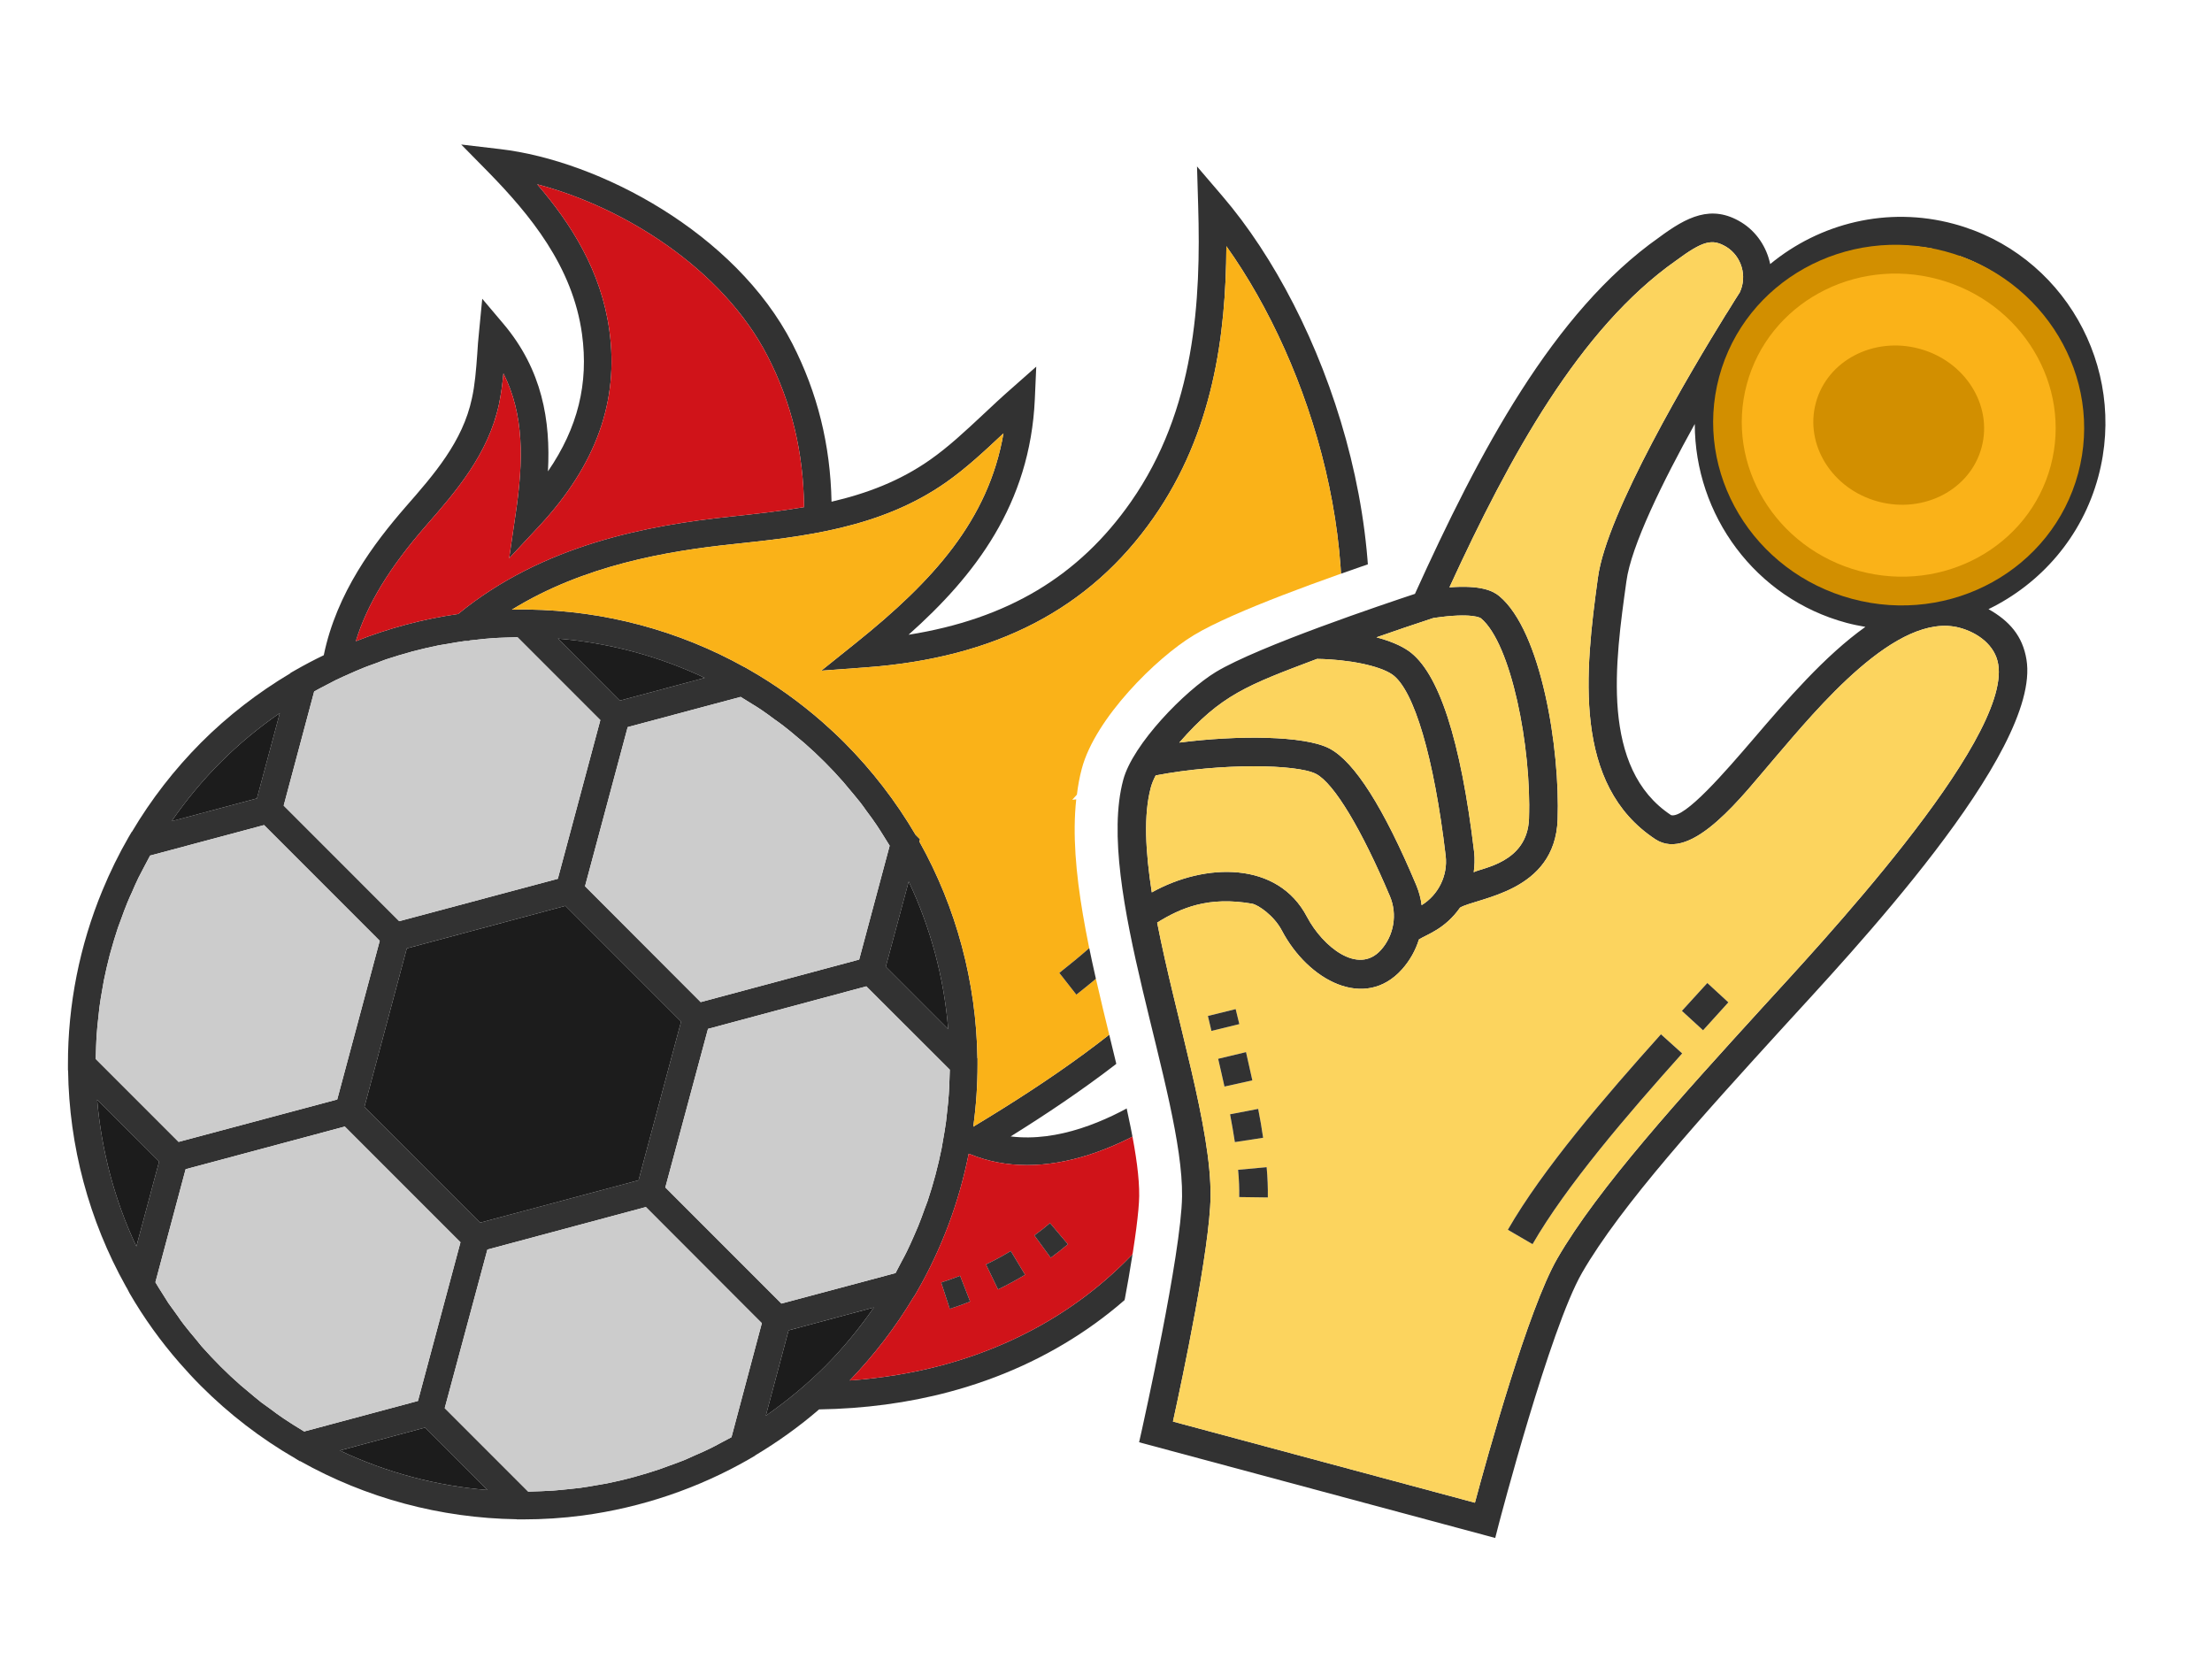 <svg width="177" height="134" viewBox="0 0 177 134" fill="none" xmlns="http://www.w3.org/2000/svg">
<g filter="url(#filter0_d)">
<path d="M100.434 13.466L98.739 11.495C96.516 8.893 92.255 10.543 92.358 13.958L92.438 16.56C92.656 23.584 92.255 31.64 87.673 38.184C86.447 39.937 85.073 41.426 83.526 42.676C85.004 39.673 86.058 36.178 86.241 32.087L86.31 30.494C86.459 27.079 82.45 25.166 79.883 27.423L78.715 28.454C77.879 29.188 77.111 29.898 76.332 30.632C74.992 31.881 73.732 33.061 72.449 33.967C71.579 34.585 70.628 35.112 69.585 35.559C69.07 32.19 68.028 29.005 66.447 25.91C61.292 15.895 49.447 9.569 40.421 8.515L36.217 8.022C33.353 7.69 31.669 11.139 33.685 13.191C35.117 14.646 35.839 16.674 35.644 18.714L34.922 26.14C34.842 26.839 34.796 27.515 34.762 28.099C34.682 29.154 34.601 30.242 34.407 31.159C33.857 33.737 31.944 35.938 29.87 38.298C27.362 41.186 24.383 45.059 22.951 50.067C22.619 50.239 22.287 50.434 21.944 50.628L21.543 50.858L19.813 51.866V51.969C17.59 53.447 15.529 55.12 13.661 56.988C11.577 59.086 9.721 61.412 8.152 63.898L8.106 63.921L7.338 65.228C6.479 66.706 5.712 68.287 5.036 69.915C3.008 74.808 1.989 79.942 2 85.179L2.012 87.023L2.057 87.069C2.332 92.707 3.81 98.265 6.376 103.296L6.765 104.11L7.625 105.576C8.827 107.593 10.225 109.53 11.794 111.317C12.413 112.028 13.043 112.704 13.661 113.323C16.124 115.787 18.896 117.918 21.795 119.591L22.184 119.832L23.891 120.863L24.017 120.794C29.114 123.338 34.75 124.771 40.489 124.966L40.558 125H41.841C43.582 125 45.335 124.885 47.053 124.656C51.956 124.003 56.63 122.467 60.937 120.118H60.948L63.457 118.674V118.594C63.468 118.583 63.48 118.583 63.491 118.571C65.679 117.15 68.131 116.165 70.731 115.844C72.827 115.592 74.866 115.202 76.814 114.675C85.749 112.292 93.16 107.192 98.235 99.915C100.228 97.085 101.832 94.312 103.149 91.447C104.329 88.846 105.245 86.221 105.864 83.632L107.387 77.249C107.834 75.358 105.692 73.925 104.123 75.06C107.284 70.682 109.896 65.617 111.557 59.704C116.105 43.398 109.22 23.71 100.434 13.466Z" fill="white"/>
</g>
<path d="M108.246 58.776C112.473 43.627 106.036 25.28 97.822 15.7L95.783 13.317L95.875 16.456C96.104 24.043 95.646 32.786 90.491 40.155C86.333 46.102 80.628 49.528 72.701 50.789C77.993 46.079 82.427 40.361 82.805 31.938L82.919 29.337L80.972 31.056C80.159 31.766 79.414 32.465 78.681 33.153C77.249 34.494 75.886 35.766 74.431 36.785C71.991 38.504 69.31 39.501 66.538 40.143C66.447 35.594 65.416 31.434 63.4 27.492C58.84 18.634 47.958 12.858 40.02 11.93L36.904 11.563L39.103 13.798C42.368 17.144 45.827 21.292 46.572 26.736C47.11 30.678 46.24 34.23 43.846 37.714C44.063 33.669 43.399 29.601 40.283 25.91L38.588 23.905L38.336 26.506C38.267 27.148 38.221 27.767 38.187 28.351C38.095 29.601 38.004 30.781 37.763 31.869C37.03 35.342 34.705 37.989 32.459 40.556C29.928 43.466 26.938 47.42 25.907 52.428C25.14 52.794 24.383 53.195 23.639 53.619L23.238 53.849V53.871C20.638 55.419 18.232 57.275 16.09 59.418C13.948 61.572 12.092 63.967 10.557 66.557L10.534 66.569L10.305 66.958C9.503 68.345 8.804 69.777 8.197 71.244C6.376 75.644 5.425 80.389 5.437 85.179V85.637L5.448 85.648C5.528 91.699 7.121 97.646 10.065 102.918L10.179 103.113L10.362 103.468C11.508 105.45 12.86 107.33 14.383 109.071C14.933 109.702 15.506 110.321 16.09 110.905C18.335 113.151 20.867 115.099 23.605 116.681L23.994 116.921L24.017 116.91C29.275 119.866 35.243 121.471 41.337 121.562L41.36 121.574H41.852C43.456 121.574 45.037 121.471 46.606 121.264C51.326 120.634 55.897 119.087 60.032 116.703C60.032 116.703 60.032 116.692 60.043 116.692L60.421 116.474L60.433 116.451C62.231 115.374 63.949 114.148 65.542 112.773C69.15 112.716 72.644 112.257 75.943 111.375C84.076 109.209 90.823 104.568 95.44 97.956C97.33 95.274 98.83 92.673 100.033 90.037C101.11 87.677 101.958 85.259 102.53 82.852L103.218 79.953L100.801 81.695C97.135 84.342 94.901 85.878 91.339 88.02C88.544 89.705 84.672 91.401 80.869 90.931C92.232 83.861 103.882 74.43 108.246 58.776ZM34.132 42.011C36.446 39.364 39.069 36.361 39.928 32.339C40.1 31.526 40.203 30.712 40.283 29.875C41.944 33.176 41.898 36.843 41.257 41.14L40.741 44.67L43.17 42.068C47.706 37.187 49.539 32.076 48.76 26.438C48.107 21.682 45.69 17.889 42.986 14.749C49.837 16.537 57.809 21.464 61.429 28.512C63.354 32.259 64.293 36.212 64.339 40.579C62.38 40.911 60.398 41.129 58.451 41.335C51.864 42.034 43.456 43.558 36.663 49.127C33.857 49.528 31.108 50.262 28.473 51.305C29.378 48.337 31.176 45.392 34.132 42.011ZM25.14 55.327C25.426 55.166 25.712 55.017 25.999 54.868C26.296 54.719 26.583 54.559 26.881 54.41C27.247 54.227 27.637 54.066 28.015 53.894C28.301 53.768 28.576 53.642 28.862 53.528C29.286 53.344 29.733 53.195 30.168 53.035C30.409 52.943 30.649 52.84 30.89 52.76C31.554 52.542 32.23 52.336 32.906 52.153C32.929 52.141 32.952 52.141 32.975 52.13C33.673 51.946 34.384 51.786 35.094 51.637C35.323 51.591 35.552 51.568 35.793 51.522C36.251 51.442 36.721 51.35 37.19 51.293H37.522L37.58 51.247C37.752 51.224 37.935 51.213 38.107 51.19C38.553 51.144 38.989 51.087 39.424 51.064C39.745 51.041 40.054 51.03 40.375 51.018C40.718 51.007 41.062 50.995 41.406 50.984L48.038 57.619L44.636 70.316L31.944 73.708L22.7 64.46L25.14 55.327ZM56.653 82.325L69.322 78.922L76 85.591C75.989 85.946 75.977 86.302 75.966 86.657C75.954 86.955 75.943 87.253 75.92 87.562C75.897 88.009 75.84 88.456 75.794 88.891C75.76 89.178 75.737 89.453 75.702 89.728C75.634 90.232 75.553 90.725 75.462 91.218C75.416 91.435 75.393 91.665 75.347 91.882C75.061 93.315 74.683 94.724 74.225 96.099C74.156 96.306 74.064 96.512 73.996 96.707C73.824 97.188 73.652 97.669 73.457 98.139C73.354 98.391 73.24 98.632 73.136 98.884C72.953 99.297 72.77 99.721 72.564 100.133C72.438 100.397 72.3 100.649 72.163 100.901C72.002 101.222 71.831 101.543 71.659 101.864L62.529 104.304L53.239 95.011L56.653 82.325ZM51.097 94.438L38.416 97.83L29.16 88.571L32.551 75.885L45.243 72.482L54.499 81.741L51.097 94.438ZM70.88 77.352L72.713 70.534C74.465 74.235 75.542 78.246 75.874 82.348L70.88 77.352ZM68.749 76.779L56.068 80.182L46.813 70.912L50.226 58.18L59.264 55.762C59.551 55.934 59.849 56.117 60.135 56.301C60.398 56.461 60.662 56.622 60.914 56.794C61.28 57.046 61.636 57.298 61.979 57.561C62.22 57.733 62.46 57.894 62.689 58.077C63.079 58.375 63.445 58.684 63.823 59.005C64.007 59.166 64.201 59.315 64.385 59.475C64.935 59.956 65.473 60.461 66 60.988C66.515 61.504 67.008 62.031 67.489 62.581C67.626 62.741 67.752 62.901 67.89 63.062C68.222 63.452 68.554 63.853 68.875 64.254C69.047 64.471 69.196 64.701 69.356 64.918C69.631 65.285 69.895 65.64 70.147 66.019C70.33 66.282 70.49 66.557 70.662 66.821C70.845 67.107 71.017 67.382 71.189 67.669L68.749 76.779ZM49.596 56.06L44.648 51.098C48.714 51.431 52.7 52.496 56.389 54.238L49.596 56.06ZM17.659 60.988C19.114 59.532 20.706 58.215 22.39 57.057L20.557 63.887L13.73 65.709C14.899 64.025 16.204 62.443 17.659 60.988ZM7.693 83.677C7.705 83.379 7.716 83.07 7.739 82.772C7.762 82.325 7.819 81.89 7.865 81.443C7.899 81.156 7.922 80.881 7.957 80.595C8.014 80.114 8.106 79.644 8.186 79.162C8.232 78.922 8.266 78.681 8.312 78.441C8.449 77.764 8.61 77.077 8.782 76.412C8.804 76.343 8.827 76.275 8.839 76.206C9.022 75.541 9.217 74.888 9.434 74.235C9.515 73.994 9.618 73.765 9.698 73.524C9.858 73.078 10.019 72.63 10.202 72.195C10.305 71.92 10.443 71.656 10.557 71.393C10.729 70.992 10.901 70.591 11.095 70.201C11.233 69.926 11.382 69.651 11.519 69.388C11.68 69.078 11.84 68.769 12.012 68.459L21.13 66.019L30.386 75.278L26.984 87.975L14.291 91.367L7.659 84.732C7.67 84.376 7.682 84.033 7.693 83.677ZM7.773 87.986L12.733 92.937L10.912 99.732C9.171 96.042 8.117 92.054 7.773 87.986ZM23.444 113.988C23.192 113.816 22.94 113.667 22.688 113.495C22.322 113.254 21.978 112.991 21.623 112.727C21.394 112.555 21.153 112.395 20.924 112.223C20.546 111.925 20.179 111.615 19.813 111.306C19.63 111.146 19.435 110.997 19.252 110.836C18.702 110.355 18.175 109.862 17.659 109.346C17.132 108.819 16.64 108.292 16.147 107.742C15.975 107.536 15.815 107.33 15.643 107.123C15.345 106.768 15.047 106.413 14.761 106.046C14.566 105.806 14.395 105.553 14.223 105.301C13.971 104.958 13.719 104.614 13.478 104.27C13.306 104.006 13.134 103.731 12.974 103.468C12.791 103.181 12.607 102.895 12.436 102.597L14.853 93.555L27.591 90.141L36.847 99.4L33.444 112.097L24.338 114.538C24.04 114.354 23.742 114.171 23.444 113.988ZM27.19 116.062L34.017 114.228L39.012 119.224C34.899 118.892 30.89 117.815 27.19 116.062ZM58.531 114.996C58.233 115.156 57.935 115.317 57.626 115.477C57.351 115.626 57.076 115.775 56.79 115.913C56.401 116.108 56 116.279 55.599 116.451C55.335 116.566 55.072 116.692 54.808 116.807C54.361 116.99 53.903 117.15 53.456 117.311C53.227 117.391 52.998 117.483 52.769 117.563C52.151 117.769 51.521 117.964 50.891 118.136C50.822 118.159 50.753 118.182 50.684 118.193C49.986 118.388 49.275 118.548 48.554 118.697C48.359 118.732 48.141 118.766 47.947 118.801C47.431 118.892 46.927 118.984 46.412 119.053C46.137 119.087 45.85 119.11 45.575 119.144C45.129 119.19 44.693 119.236 44.247 119.27C43.937 119.293 43.628 119.293 43.307 119.316C42.964 119.328 42.608 119.339 42.265 119.351L35.587 112.67L39 99.984L51.681 96.581L60.96 105.874L58.531 114.996ZM61.28 113.277L63.102 106.447L69.929 104.614C68.761 106.298 67.455 107.891 66 109.346C64.545 110.802 62.953 112.108 61.28 113.277ZM82.186 93.223C85.359 93.223 88.841 92.112 92.484 89.911C95.188 88.284 97.146 87.001 99.518 85.339C99.094 86.6 98.59 87.86 98.028 89.109C96.871 91.63 95.44 94.117 93.63 96.684C89.311 102.86 82.999 107.204 75.37 109.243C73.01 109.874 70.536 110.275 67.993 110.458C69.952 108.418 71.67 106.184 73.114 103.766L73.136 103.754L73.366 103.365C75.347 99.927 76.745 96.191 77.512 92.318L77.65 92.364C79.07 92.937 80.582 93.223 82.186 93.223ZM77.879 90.152C78.108 88.502 78.222 86.829 78.222 85.144V84.686L78.211 84.674C78.119 78.589 76.527 72.63 73.572 67.348L73.618 67.153L73.263 66.798C71.682 64.105 69.769 61.63 67.569 59.418C66.996 58.845 66.401 58.295 65.805 57.768C63.995 56.186 62.048 54.788 59.986 53.608L59.585 53.379H59.574C54.304 50.445 48.359 48.852 42.276 48.772L42.265 48.761H41.795C41.52 48.761 41.245 48.783 40.959 48.783C46.721 45.231 53.331 44.097 58.68 43.535C64.19 42.951 70.445 42.286 75.702 38.596C77.283 37.484 78.704 36.167 80.193 34.769C80.227 34.734 80.262 34.711 80.296 34.677C79.093 41.621 74.671 46.48 68.486 51.442L65.713 53.665L69.265 53.402C79.666 52.645 87.203 48.726 92.301 41.427C97.078 34.597 98.097 26.816 98.132 19.7C104.97 29.291 109.793 45.025 106.116 58.18C101.728 73.903 89.987 82.864 77.879 90.152Z" fill="#323232"/>
<path d="M69.929 104.614C68.76 106.298 67.455 107.891 66 109.347C64.545 110.802 62.953 112.108 61.28 113.277L63.102 106.447L69.929 104.614Z" fill="#1C1C1C"/>
<path d="M39.012 119.224C34.9 118.892 30.89 117.815 27.19 116.062L34.018 114.228L39.012 119.224Z" fill="#1C1C1C"/>
<path d="M60.959 105.874L58.531 114.996C58.233 115.156 57.935 115.317 57.626 115.477C57.351 115.626 57.076 115.775 56.79 115.913C56.4 116.108 55.999 116.279 55.599 116.451C55.335 116.566 55.072 116.692 54.808 116.807C54.361 116.99 53.903 117.15 53.456 117.311C53.227 117.391 52.998 117.483 52.769 117.563C52.151 117.769 51.52 117.964 50.891 118.136C50.822 118.159 50.753 118.182 50.684 118.193C49.986 118.388 49.275 118.548 48.554 118.697C48.359 118.732 48.141 118.766 47.947 118.8C47.431 118.892 46.927 118.984 46.411 119.053C46.137 119.087 45.85 119.11 45.575 119.144C45.129 119.19 44.693 119.236 44.246 119.27C43.937 119.293 43.628 119.293 43.307 119.316C42.964 119.328 42.608 119.339 42.265 119.351L35.586 112.67L39 99.984L51.681 96.581L60.959 105.874Z" fill="#CCCCCC"/>
<path d="M75.874 82.348L70.879 77.352L72.712 70.533C74.465 74.235 75.542 78.246 75.874 82.348Z" fill="#1C1C1C"/>
<path d="M76 85.591C75.989 85.946 75.977 86.302 75.966 86.657C75.954 86.955 75.943 87.253 75.92 87.562C75.897 88.009 75.84 88.456 75.794 88.891C75.76 89.178 75.737 89.453 75.702 89.728C75.633 90.232 75.553 90.725 75.462 91.218C75.416 91.435 75.393 91.665 75.347 91.882C75.061 93.315 74.683 94.724 74.225 96.099C74.156 96.306 74.064 96.512 73.996 96.707C73.824 97.188 73.652 97.669 73.457 98.139C73.354 98.391 73.239 98.632 73.136 98.884C72.953 99.296 72.77 99.721 72.564 100.133C72.438 100.397 72.3 100.649 72.163 100.901C72.002 101.222 71.83 101.543 71.659 101.863L62.529 104.304L53.239 95.011L56.652 82.325L69.322 78.922L76 85.591Z" fill="#CCCCCC"/>
<path d="M54.499 81.741L51.097 94.438L38.416 97.83L29.16 88.571L32.551 75.885L45.243 72.482L54.499 81.741Z" fill="#1C1C1C"/>
<path d="M71.189 67.669L68.749 76.779L56.068 80.182L46.812 70.912L50.226 58.18L59.264 55.762C59.551 55.934 59.848 56.118 60.135 56.301C60.398 56.461 60.662 56.622 60.914 56.794C61.28 57.046 61.635 57.298 61.979 57.562C62.22 57.733 62.46 57.894 62.689 58.077C63.079 58.375 63.445 58.684 63.823 59.005C64.007 59.166 64.201 59.315 64.385 59.475C64.934 59.956 65.473 60.461 66 60.988C66.515 61.504 67.008 62.031 67.489 62.581C67.626 62.741 67.752 62.901 67.89 63.062C68.222 63.452 68.554 63.853 68.875 64.254C69.047 64.472 69.196 64.701 69.356 64.918C69.631 65.285 69.895 65.64 70.147 66.019C70.33 66.282 70.49 66.557 70.662 66.821C70.845 67.107 71.017 67.382 71.189 67.669Z" fill="#CCCCCC"/>
<path d="M56.389 54.238L49.596 56.06L44.648 51.098C48.714 51.431 52.7 52.496 56.389 54.238Z" fill="#1C1C1C"/>
<path d="M22.39 57.057L20.558 63.887L13.73 65.709C14.899 64.025 16.205 62.443 17.66 60.988C19.114 59.532 20.707 58.215 22.39 57.057Z" fill="#1C1C1C"/>
<path d="M12.733 92.937L10.912 99.732C9.171 96.042 8.117 92.054 7.773 87.986L12.733 92.937Z" fill="#1C1C1C"/>
<path d="M36.846 99.4L33.444 112.097L24.337 114.538C24.04 114.354 23.742 114.171 23.444 113.988C23.192 113.816 22.94 113.667 22.688 113.495C22.321 113.254 21.978 112.991 21.623 112.727C21.393 112.555 21.153 112.395 20.924 112.223C20.546 111.925 20.179 111.616 19.813 111.306C19.629 111.146 19.435 110.997 19.251 110.836C18.701 110.355 18.175 109.862 17.659 109.347C17.132 108.819 16.64 108.292 16.147 107.742C15.975 107.536 15.815 107.33 15.643 107.123C15.345 106.768 15.047 106.413 14.761 106.046C14.566 105.806 14.394 105.554 14.223 105.301C13.97 104.958 13.719 104.614 13.478 104.27C13.306 104.006 13.134 103.731 12.974 103.468C12.791 103.181 12.607 102.895 12.435 102.597L14.853 93.555L27.591 90.141L36.846 99.4Z" fill="#CCCCCC"/>
<path d="M30.386 75.278L26.983 87.975L14.291 91.367L7.659 84.732C7.67 84.376 7.682 84.033 7.693 83.677C7.705 83.379 7.716 83.07 7.739 82.772C7.762 82.325 7.819 81.89 7.865 81.443C7.899 81.156 7.922 80.881 7.957 80.595C8.014 80.114 8.105 79.644 8.186 79.162C8.231 78.922 8.266 78.681 8.312 78.441C8.449 77.764 8.609 77.077 8.781 76.412C8.804 76.343 8.827 76.275 8.839 76.206C9.022 75.541 9.217 74.888 9.434 74.235C9.514 73.994 9.618 73.765 9.698 73.524C9.858 73.078 10.018 72.63 10.202 72.195C10.305 71.92 10.442 71.656 10.557 71.393C10.729 70.992 10.9 70.591 11.095 70.201C11.233 69.926 11.382 69.651 11.519 69.388C11.679 69.078 11.84 68.769 12.012 68.459L21.13 66.019L30.386 75.278Z" fill="#CCCCCC"/>
<path d="M48.038 57.619L44.636 70.316L31.944 73.708L22.7 64.46L25.14 55.327C25.426 55.166 25.712 55.017 25.999 54.868C26.297 54.719 26.583 54.559 26.881 54.41C27.247 54.227 27.637 54.066 28.015 53.894C28.301 53.768 28.576 53.642 28.863 53.528C29.286 53.344 29.733 53.195 30.169 53.035C30.409 52.943 30.65 52.84 30.89 52.76C31.555 52.542 32.23 52.336 32.906 52.153C32.929 52.141 32.952 52.141 32.975 52.13C33.674 51.946 34.384 51.786 35.094 51.637C35.323 51.591 35.552 51.568 35.793 51.522C36.251 51.442 36.721 51.35 37.19 51.293H37.523L37.58 51.247C37.752 51.224 37.935 51.213 38.107 51.19C38.554 51.144 38.989 51.087 39.424 51.064C39.745 51.041 40.054 51.029 40.375 51.018C40.719 51.007 41.062 50.995 41.406 50.984L48.038 57.619Z" fill="#CCCCCC"/>
<path d="M64.339 40.579C62.38 40.911 60.398 41.129 58.451 41.335C51.864 42.034 43.456 43.558 36.663 49.127C33.857 49.528 31.107 50.262 28.473 51.305C29.378 48.337 31.176 45.392 34.132 42.011C36.445 39.364 39.069 36.361 39.928 32.339C40.1 31.526 40.203 30.712 40.283 29.875C41.944 33.176 41.898 36.843 41.257 41.14L40.741 44.67L43.17 42.068C47.706 37.187 49.539 32.076 48.76 26.438C48.107 21.682 45.69 17.889 42.986 14.749C49.837 16.537 57.809 21.464 61.429 28.512C63.353 32.259 64.293 36.213 64.339 40.579Z" fill="#D01319"/>
<path d="M98.132 19.7C98.098 26.816 97.078 34.597 92.301 41.426C87.204 48.726 79.666 52.645 69.265 53.402L65.714 53.665L68.486 51.442C74.672 46.48 79.094 41.621 80.296 34.677C80.262 34.711 80.228 34.734 80.193 34.769C78.704 36.167 77.284 37.484 75.703 38.596C70.445 42.286 64.191 42.951 58.681 43.535C53.331 44.096 46.721 45.231 40.959 48.783C41.246 48.783 41.521 48.761 41.796 48.761H42.265L42.277 48.772C48.359 48.852 54.305 50.445 59.574 53.379H59.586L59.986 53.608C62.048 54.788 63.996 56.186 65.806 57.768C66.401 58.295 66.997 58.845 67.57 59.418C69.769 61.629 71.682 64.105 73.263 66.798L73.618 67.153L73.572 67.348C76.528 72.63 78.12 78.589 78.212 84.674L78.223 84.686V85.144C78.223 86.829 78.109 88.502 77.879 90.152C89.987 82.864 101.729 73.903 106.116 58.18C109.793 45.025 104.971 29.291 98.132 19.7ZM86.127 79.586L84.764 77.844C91.671 72.424 96.288 66.534 98.877 59.853L100.95 60.655C98.201 67.714 93.355 73.914 86.127 79.586ZM102.13 57.069C102.084 57.229 102.038 57.401 101.992 57.573L99.862 56.943L99.999 56.473C100.32 55.327 100.572 54.135 100.744 52.909L102.932 53.23C102.748 54.536 102.485 55.831 102.13 57.069Z" fill="#FAB218"/>
<path d="M92.484 89.911C88.841 92.112 85.359 93.223 82.186 93.223C80.582 93.223 79.07 92.937 77.649 92.364L77.512 92.318C76.744 96.191 75.347 99.927 73.365 103.365L73.136 103.754L73.113 103.766C71.67 106.184 69.951 108.418 67.993 110.458C70.536 110.275 73.01 109.874 75.37 109.243C82.999 107.204 89.311 102.86 93.629 96.684C95.439 94.117 96.871 91.63 98.028 89.109C98.589 87.86 99.093 86.6 99.517 85.339C97.146 87.001 95.187 88.284 92.484 89.911ZM76 104.728L75.312 102.62C75.817 102.459 76.321 102.276 76.825 102.081L77.626 104.144C77.077 104.362 76.538 104.556 76 104.728ZM79.86 103.17L78.898 101.176C79.574 100.844 80.25 100.488 80.88 100.099L82.025 102.001C81.326 102.414 80.605 102.815 79.86 103.17ZM84.076 100.637L82.77 98.85C83.194 98.54 83.618 98.208 84.018 97.864L85.45 99.56C84.992 99.938 84.545 100.294 84.076 100.637Z" fill="#D01319"/>
<path d="M102.931 53.23C102.748 54.536 102.485 55.831 102.129 57.069C102.084 57.229 102.038 57.401 101.992 57.573L99.861 56.942L99.999 56.473C100.32 55.327 100.572 54.135 100.743 52.909L102.931 53.23Z" fill="#323232"/>
<path d="M100.95 60.656C98.201 67.715 93.355 73.914 86.127 79.586L84.764 77.845C91.671 72.424 96.287 66.534 98.876 59.853L100.95 60.656Z" fill="#323232"/>
<path d="M77.627 104.144C77.077 104.362 76.539 104.556 76 104.728L75.313 102.62C75.817 102.459 76.321 102.276 76.825 102.081L77.627 104.144Z" fill="#323232"/>
<path d="M82.025 102.001C81.326 102.413 80.605 102.815 79.86 103.17L78.898 101.176C79.574 100.844 80.25 100.488 80.88 100.099L82.025 102.001Z" fill="#323232"/>
<path d="M85.451 99.56C84.993 99.938 84.546 100.294 84.076 100.637L82.77 98.85C83.194 98.54 83.618 98.208 84.019 97.864L85.451 99.56Z" fill="#323232"/>
<path d="M164.554 49.32C167.773 46.692 170.11 43.111 171.207 39.03C174.078 28.392 167.796 17.415 157.229 14.575C152.376 13.271 147.217 13.899 142.835 16.227C142.337 15.699 141.765 15.224 141.145 14.842C140.431 14.412 139.701 14.085 138.96 13.886C135.235 12.884 132.187 15.141 130.795 16.174C121.95 22.405 115.905 33.479 110.739 44.717C106.398 46.185 98.686 48.905 95.527 50.823C92.529 52.628 87.621 57.485 86.561 61.516C86.385 62.172 86.258 62.866 86.172 63.582L85.8 63.995L86.118 63.961C85.512 69.521 87.224 76.515 88.883 83.304C90.066 88.165 91.193 92.748 91.156 95.707C91.121 98.13 89.951 104.909 88.084 113.398L88.044 113.59L87.074 117.907L122.102 127.322L123.271 122.795C125.208 115.458 127.998 106.312 129.572 103.587C132.487 98.517 138.957 91.421 145.229 84.534L146.301 83.367C157.03 71.669 166.799 59.796 165.549 52.234C165.366 51.148 165.043 50.191 164.554 49.32Z" fill="white"/>
<path d="M159.116 48.741C163.287 46.714 166.605 42.968 167.902 38.142C170.269 29.335 165.075 20.261 156.332 17.911C151.015 16.482 145.606 17.866 141.647 21.13C141.367 19.791 140.574 18.552 139.344 17.792C136.942 16.324 134.97 17.356 132.75 19.001C124.271 24.973 118.35 36.199 113.221 47.518C110.854 48.301 100.693 51.71 97.282 53.774C94.832 55.262 90.637 59.536 89.877 62.408C87.602 70.917 94.695 87.477 94.586 95.734C94.523 100.332 91.416 114.186 91.391 114.322L91.149 115.402L119.645 123.06L119.935 121.934C119.977 121.779 124.015 106.314 126.591 101.844C129.702 96.445 136.308 89.194 142.696 82.183C147.791 76.59 163.376 60.187 162.155 52.777C161.847 50.882 160.784 49.678 159.116 48.741ZM165.694 37.537C164.645 41.44 162.076 44.517 158.806 46.321L155.661 39.502L158.803 34.647L165.715 37.459L165.694 37.537ZM156.716 47.261C154.04 48.223 151.124 48.357 148.349 47.612C145.475 46.839 143.054 45.223 141.263 43.108L147.476 38.733L153.534 40.361L156.716 47.261ZM156.825 20.487C162.91 22.671 166.695 28.744 166.104 35.131L159.139 32.293L155.028 27.17L156.825 20.487ZM156.971 33.261L153.855 38.063L148.361 36.586L148.073 30.869L153.4 28.819L156.971 33.261ZM139.988 26.466C140.051 26.364 140.114 26.262 140.174 26.171C143.225 21.434 148.898 18.846 154.614 19.893L152.818 26.576L146.682 28.945L139.233 27.909C139.462 27.41 139.71 26.928 139.988 26.466ZM138.402 30.118L145.793 31.15L146.08 36.915L139.93 41.235C138.016 38.038 137.335 34.088 138.378 30.207L138.402 30.118ZM147.752 49.836C148.249 49.969 148.766 50.073 149.265 50.159C146.027 52.46 142.96 56.023 140.264 59.174C138.091 61.702 134.813 65.519 133.719 65.225C130.88 63.353 129.764 60.275 129.459 56.866C129.165 53.461 129.694 49.728 130.141 46.522C130.512 43.688 133.059 38.53 135.613 33.923C135.614 41.196 140.434 47.869 147.752 49.836ZM114.693 49.452C117.829 48.983 118.495 49.46 118.503 49.474C120.915 51.482 122.547 59.742 122.348 65.507C122.22 69.073 118.504 69.446 117.926 69.791C117.994 69.273 118.018 68.743 117.961 68.203C116.888 59.187 115.122 53.764 112.707 52.078C112.038 51.612 111.137 51.262 110.142 50.995C111.568 50.496 113.173 49.949 114.693 49.452ZM105.387 52.722C107.925 52.76 110.385 53.266 111.405 53.969C113.151 55.19 114.75 60.615 115.681 68.484C115.863 70.059 115.092 71.605 113.757 72.426C113.689 71.884 113.547 71.356 113.331 70.834C110.722 64.624 108.381 60.942 106.387 59.894C104.393 58.845 99.019 58.82 94.367 59.417C97.706 55.593 99.795 54.831 105.387 52.722ZM92.088 63.002C92.169 62.702 92.303 62.38 92.476 62.045C97.686 61.048 103.803 61.131 105.318 61.931C106.751 62.686 108.953 66.354 111.228 71.735C111.826 73.171 111.539 74.859 110.492 76.02C108.667 78.045 105.831 75.721 104.59 73.373C102.253 68.882 96.432 69.022 92.165 71.404C91.657 68.132 91.496 65.204 92.088 63.002ZM141.018 80.624C134.544 87.731 127.85 95.088 124.61 100.704C122.281 104.74 119.022 116.514 118.021 120.239L93.858 113.745C94.608 110.334 96.818 99.863 96.865 95.763C96.945 90.264 94.095 81.509 92.594 73.821C94.485 72.648 96.698 71.692 100.205 72.313C100.689 72.408 101.95 73.271 102.569 74.451C104.679 78.464 109.222 80.877 112.187 77.561C112.814 76.859 113.271 76.04 113.541 75.17C114.171 74.767 115.623 74.347 116.833 72.621C118.249 71.809 124.425 71.407 124.638 65.586C124.844 59.882 123.325 50.496 119.976 47.7C119.473 47.279 118.498 46.802 115.981 46.996C120.808 36.49 126.393 26.294 134.084 20.873C136.272 19.256 137.009 19.072 138.151 19.761C139.359 20.515 139.824 22.094 139.213 23.397C139.09 23.59 138.726 24.148 138.216 24.989C138.176 25.049 138.136 25.11 138.096 25.171C135.328 29.649 128.546 41.037 127.861 46.231C126.821 53.761 125.849 62.8 132.455 67.15C135.385 69.082 139.514 63.551 141.994 60.676C145.393 56.713 151.789 48.882 156.807 50.231C158.244 50.617 159.647 51.614 159.895 53.159C160.914 59.335 145.236 75.998 141.018 80.624Z" fill="#323232"/>
<path d="M156.716 47.261C154.04 48.223 151.124 48.357 148.349 47.612C145.476 46.839 143.054 45.222 141.264 43.108L147.477 38.733L153.534 40.361L156.716 47.261Z" fill="#E29B01"/>
<path d="M165.715 37.459L165.694 37.537C164.645 41.44 162.076 44.517 158.806 46.321L155.661 39.502L158.803 34.647L165.715 37.459Z" fill="#E29B01"/>
<path d="M166.104 35.131L159.139 32.293L155.028 27.17L156.825 20.487C162.91 22.671 166.695 28.744 166.104 35.131Z" fill="#E29B01"/>
<path d="M156.971 33.261L153.855 38.063L148.361 36.586L148.073 30.869L153.4 28.819L156.971 33.261Z" fill="#E29B01"/>
<path d="M154.614 19.893L152.818 26.576L146.682 28.945L139.233 27.909C139.462 27.41 139.71 26.928 139.988 26.466C140.051 26.364 140.114 26.262 140.174 26.171C143.225 21.434 148.898 18.846 154.614 19.893Z" fill="#E29B01"/>
<path d="M146.08 36.915L139.93 41.236C138.016 38.038 137.335 34.088 138.378 30.207L138.402 30.118L145.793 31.151L146.08 36.915Z" fill="#E29B01"/>
<path d="M117.925 69.791C117.993 69.273 118.017 68.743 117.961 68.203C116.888 59.187 115.122 53.764 112.707 52.078C112.038 51.612 111.136 51.262 110.141 50.995C111.567 50.496 113.172 49.949 114.692 49.452C117.829 48.983 118.495 49.46 118.503 49.474C120.914 51.482 122.546 59.742 122.348 65.507C122.219 69.073 118.504 69.446 117.925 69.791Z" fill="#FCD45E"/>
<path d="M113.756 72.426C113.689 71.883 113.546 71.356 113.331 70.834C110.722 64.624 108.381 60.942 106.387 59.894C104.393 58.845 99.019 58.82 94.367 59.417C97.706 55.593 99.795 54.831 105.387 52.721C107.925 52.76 110.385 53.266 111.404 53.969C113.151 55.19 114.75 60.615 115.681 68.484C115.862 70.059 115.091 71.605 113.756 72.426Z" fill="#FCD45E"/>
<path d="M110.492 76.02C108.667 78.046 105.831 75.721 104.59 73.373C102.253 68.882 96.431 69.022 92.165 71.404C91.657 68.132 91.496 65.204 92.088 63.002C92.169 62.702 92.302 62.38 92.475 62.045C97.686 61.049 103.803 61.131 105.318 61.931C106.751 62.686 108.953 66.354 111.228 71.735C111.826 73.171 111.538 74.859 110.492 76.02Z" fill="#FCD45E"/>
<path d="M159.895 53.159C159.647 51.614 158.244 50.617 156.807 50.231C151.788 48.882 145.393 56.713 141.993 60.676C139.514 63.551 135.384 69.082 132.455 67.15C125.849 62.799 126.821 53.761 127.861 46.23C128.545 41.037 135.328 29.649 138.096 25.171C138.136 25.11 138.176 25.049 138.216 24.989C138.726 24.148 139.089 23.59 139.213 23.396C139.823 22.094 139.359 20.515 138.151 19.761C137.009 19.072 136.272 19.256 134.083 20.873C126.392 26.294 120.808 36.489 115.981 46.996C118.498 46.802 119.472 47.279 119.975 47.7C123.325 50.496 124.843 59.882 124.638 65.586C124.425 71.407 118.248 71.809 116.833 72.621C115.622 74.347 114.17 74.767 113.54 75.17C113.271 76.04 112.814 76.859 112.187 77.561C109.221 80.877 104.679 78.464 102.569 74.451C101.95 73.271 100.689 72.408 100.204 72.313C96.697 71.692 94.485 72.648 92.593 73.821C94.094 81.509 96.944 90.263 96.865 95.763C96.818 99.863 94.608 110.334 93.857 113.745L118.02 120.239C119.021 116.514 122.281 104.74 124.61 100.704C127.85 95.088 134.544 87.731 141.017 80.623C145.235 75.998 160.914 59.335 159.895 53.159ZM96.654 81.291L98.875 80.743L99.169 81.943L96.937 82.488L96.654 81.291ZM97.475 84.719L99.704 84.185C99.878 84.948 100.045 85.696 100.211 86.444L97.98 86.941C97.821 86.207 97.641 85.467 97.475 84.719ZM98.426 89.159L100.676 88.727C100.83 89.519 100.969 90.284 101.074 91.04L98.812 91.385C98.698 90.663 98.576 89.927 98.426 89.159ZM99.159 95.783C99.171 95.119 99.144 94.384 99.07 93.601L101.354 93.392C101.432 94.248 101.461 95.066 101.45 95.814L99.159 95.783ZM122.632 99.552L120.654 98.4C123.437 93.557 128.405 87.774 132.905 82.759L134.604 84.289C130.186 89.218 125.317 94.897 122.632 99.552ZM136.275 82.437L134.582 80.885L136.616 78.654L138.298 80.203L136.275 82.437Z" fill="#FCD45E"/>
<path d="M134.604 84.289C130.186 89.218 125.317 94.897 122.632 99.552L120.654 98.4C123.437 93.557 128.405 87.774 132.905 82.759L134.604 84.289Z" fill="#323232"/>
<path d="M138.299 80.203L136.276 82.437L134.583 80.885L136.617 78.654L138.299 80.203Z" fill="#323232"/>
<path d="M99.169 81.943L96.937 82.488L96.654 81.291L98.876 80.743L99.169 81.943Z" fill="#323232"/>
<path d="M101.45 95.814L99.159 95.783C99.172 95.119 99.144 94.384 99.07 93.601L101.355 93.392C101.433 94.248 101.462 95.066 101.45 95.814Z" fill="#323232"/>
<path d="M100.211 86.444L97.98 86.941C97.822 86.207 97.641 85.467 97.475 84.719L99.704 84.185C99.879 84.947 100.045 85.696 100.211 86.444Z" fill="#323232"/>
<path d="M101.074 91.039L98.812 91.385C98.698 90.663 98.576 89.927 98.427 89.159L100.677 88.727C100.831 89.519 100.969 90.284 101.074 91.039Z" fill="#323232"/>
<path d="M148.191 47.915C156.123 50.047 164.227 45.552 166.29 37.876C168.353 30.199 163.595 22.247 155.662 20.115C147.729 17.983 139.626 22.478 137.563 30.154C135.499 37.831 140.258 45.783 148.191 47.915Z" fill="#D28F00"/>
<path d="M148.794 45.692C155.51 47.497 162.358 43.733 164.091 37.285C165.824 30.836 161.786 24.146 155.07 22.341C148.355 20.536 141.507 24.3 139.774 30.749C138.04 37.197 142.079 43.888 148.794 45.692Z" fill="#FAB218"/>
<path d="M150.288 40.133C153.951 41.117 157.656 39.177 158.564 35.799C159.472 32.421 157.239 28.885 153.576 27.901C149.913 26.916 146.208 28.856 145.3 32.234C144.392 35.612 146.626 39.148 150.288 40.133Z" fill="#D28F00"/>
<defs>
<filter id="filter0_d" x="0" y="8" width="119" height="125" filterUnits="userSpaceOnUse" color-interpolation-filters="sRGB">
<feFlood flood-opacity="0" result="BackgroundImageFix"/>
<feColorMatrix in="SourceAlpha" type="matrix" values="0 0 0 0 0 0 0 0 0 0 0 0 0 0 0 0 0 0 127 0"/>
<feOffset dx="2" dy="4"/>
<feGaussianBlur stdDeviation="2"/>
<feColorMatrix type="matrix" values="0 0 0 0 0 0 0 0 0 0 0 0 0 0 0 0 0 0 0.25 0"/>
<feBlend mode="normal" in2="BackgroundImageFix" result="effect1_dropShadow"/>
<feBlend mode="normal" in="SourceGraphic" in2="effect1_dropShadow" result="shape"/>
</filter>
</defs>
</svg>
